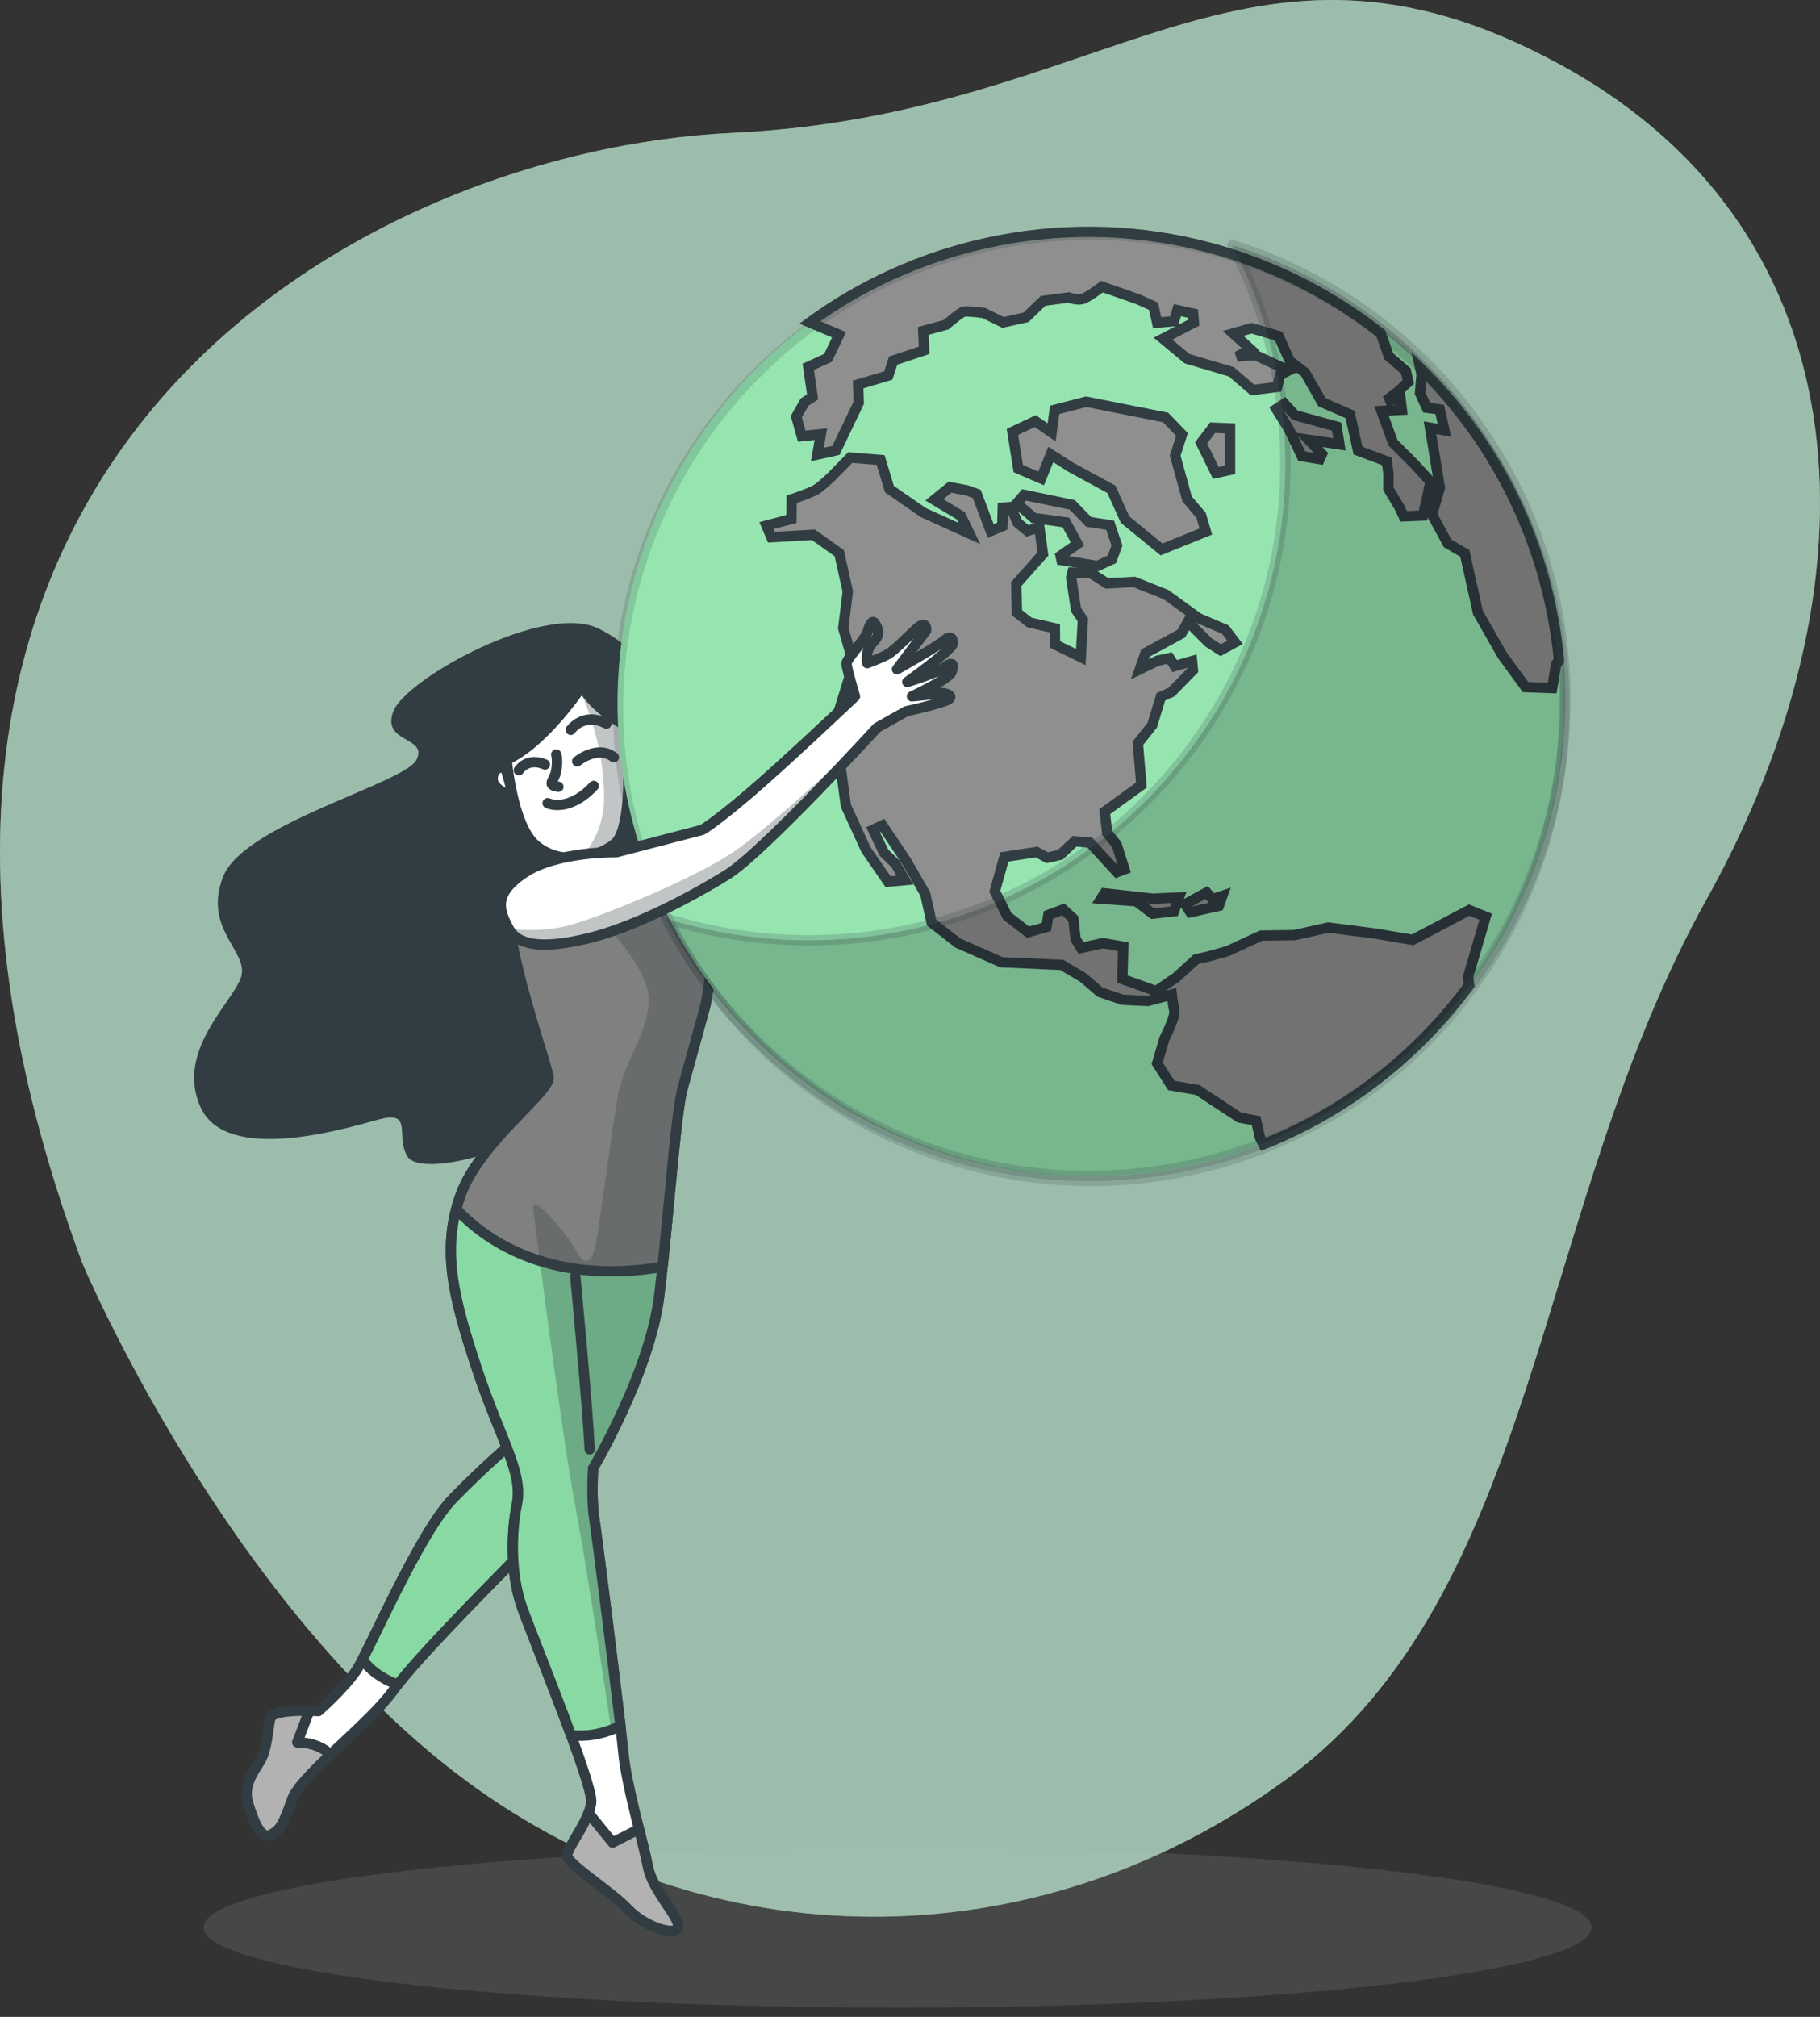 <svg width="176" height="195" viewBox="0 0 176 195" fill="none" xmlns="http://www.w3.org/2000/svg">
<rect x="0" y="0" width="176" height="195" fill="#333333" stroke="none"/>
<g id="Grupo 699">
<g id="Grupo 684">
<path id="Caminho 309" opacity="0.7" d="M7.96 122.119C7.96 122.119 21.715 154.884 45.073 172.168C68.431 189.454 99.862 189.986 124.417 172.005C148.972 154.025 148.303 116.94 165.065 86.882C181.827 56.823 181.01 22.549 150.703 6.154C120.395 -10.242 107.287 11.122 70.871 12.844C34.455 14.565 -20.685 44.981 7.96 122.119Z" fill="#88D9A4"/>
<path id="Caminho 310" opacity="0.7" d="M7.96 122.119C7.96 122.119 21.715 154.884 45.073 172.168C68.431 189.454 99.862 189.986 124.417 172.005C148.972 154.025 148.303 116.94 165.065 86.882C181.827 56.823 181.01 22.549 150.703 6.154C120.395 -10.242 107.287 11.122 70.871 12.844C34.455 14.565 -20.685 44.981 7.96 122.119Z" fill="#B0C6BC"/>
</g>
<ellipse id="Elipse 62" cx="86.799" cy="186.346" rx="67.118" ry="7.762" fill="#B0C6BC" fill-opacity="0.15"/>
<g id="Grupo 698">
<path id="Caminho 311" d="M65.28 68.873C65.28 68.873 63.113 63.314 57.869 60.765C52.625 58.216 39.273 65.615 38.049 68.749C36.825 71.882 41.44 71.175 40.272 73.465C39.104 75.756 23.619 79.63 21.587 84.739C19.553 89.848 24.146 92.015 23.304 94.497C22.462 96.979 16.903 101.683 19.419 107.097C21.934 112.509 33.152 109.197 36.599 108.242C40.047 107.288 38.183 109.871 39.407 111.813C40.63 113.756 49.493 111.504 52.558 108.664C55.624 105.823 54.351 111.851 57.338 111.054C58.432 110.762 60.989 105.301 63.46 96.161C65.931 87.02 67.616 76.981 65.28 68.873Z" fill="#313D42"/>
<path id="Caminho 312" d="M49.545 139.496C49.545 139.496 47.032 141.571 43.773 144.917C40.515 148.263 35.662 159.684 34.489 161.453C33.315 163.222 30.792 165.429 30.792 165.429C30.792 165.429 26.326 165.131 26.125 166.173C25.922 167.216 25.791 169.187 25.196 170.202C24.601 171.218 23.453 172.593 23.995 174.345C24.539 176.096 25.213 177.857 26.167 177.393C27.122 176.929 27.429 176.29 28.244 173.969C29.058 171.648 35.724 166.682 38.053 163.406C40.383 160.131 49.142 151.477 50.281 150.234C51.419 148.99 53.241 149.375 53.986 144.146C54.73 138.918 52.033 137.814 49.545 139.496Z" fill="white" stroke="#313D42" stroke-linecap="round" stroke-linejoin="round"/>
<path id="Caminho 313" d="M50.281 150.234C51.42 148.99 53.242 149.375 53.986 144.146C54.731 138.918 52.033 137.814 49.545 139.496C49.545 139.496 47.032 141.571 43.773 144.917C40.902 147.865 36.795 157.079 35.057 160.439C35.663 161.325 36.704 162.206 38.448 162.88C41.233 159.291 49.198 151.416 50.281 150.234Z" fill="#88D9A4" stroke="#313D42"/>
<path id="Caminho 314" d="M28.743 168.458L29.914 165.395C28.603 165.367 26.269 165.425 26.125 166.173C25.922 167.215 25.791 169.186 25.196 170.201C24.601 171.218 23.453 172.593 23.995 174.344C24.539 176.096 25.213 177.857 26.167 177.393C27.122 176.928 27.429 176.289 28.244 173.968C28.608 172.929 30.146 171.36 31.942 169.65C30.753 168.386 28.743 168.458 28.743 168.458Z" fill="#B2B2B2" stroke="#313D42" stroke-linecap="round" stroke-linejoin="round"/>
<path id="Caminho 315" d="M56.447 84.295C56.447 84.295 51.039 83.21 49.495 86.21C47.95 89.208 52.844 102.667 53.056 104.129C53.269 105.591 46.44 110.306 44.539 115.556C42.638 120.807 43.873 125.542 46.11 132.309C48.347 139.076 50.612 142.329 49.994 145.39C49.376 148.451 49.424 152.383 50.467 155.348C51.51 158.313 57.296 172.349 57.172 174.201C57.048 176.055 54.811 178.593 54.859 179.424C54.907 180.255 59.176 182.917 60.72 184.572C62.264 186.226 65.297 187.255 65.565 186.343C65.833 185.429 63.108 182.869 62.648 180.46C62.189 178.052 60.583 172.671 60.282 169.446C59.979 166.22 57.743 148.596 57.454 146.715C57.166 144.835 57.358 141.952 57.358 141.952C57.358 141.952 62.836 132.7 63.742 125.315C64.648 117.931 65.334 107.637 66.014 105.2C66.693 102.763 68.196 97.28 68.196 97.28C68.196 97.28 69.219 92.798 68.67 88.626C68.122 84.453 61.972 83.63 59.995 83.807C58.019 83.986 56.447 84.295 56.447 84.295Z" fill="white" stroke="#313D42" stroke-linecap="round" stroke-linejoin="round"/>
<g id="Grupo 686">
<path id="Caminho 316" d="M59.998 166.865C59.305 160.915 57.696 148.291 57.454 146.715C57.166 144.835 57.358 141.952 57.358 141.952C57.358 141.952 62.836 132.701 63.742 125.316C64.013 123.108 64.263 120.64 64.501 118.199C60.749 118.048 52.999 117.21 45.755 113.13C45.259 113.918 44.837 114.731 44.539 115.557C42.638 120.807 43.873 125.542 46.11 132.309C48.347 139.076 50.612 142.33 49.994 145.391C49.376 148.452 49.424 152.384 50.467 155.349C51.1 157.146 53.472 163.005 55.216 167.758C56.465 167.908 58.1 167.779 59.998 166.865Z" fill="#88D9A4"/>
<g id="Grupo 685">
<path id="Caminho 317" opacity="0.3" d="M57.737 119.619C57.139 123.603 55.944 121.413 55.545 120.615C55.147 119.819 51.363 115.038 51.561 116.831C51.761 118.624 54.351 138.743 55.545 145.117C56.565 150.554 58.163 160.768 59.106 167.241C59.396 167.133 59.692 167.013 59.997 166.866C59.304 160.916 57.695 148.292 57.453 146.716C57.165 144.836 57.357 141.953 57.357 141.953C57.357 141.953 62.834 132.701 63.741 125.316C64.012 123.109 64.262 120.64 64.5 118.2C62.938 118.137 60.676 117.95 58.052 117.464C57.943 118.224 57.837 118.952 57.737 119.619Z" fill="#313D42"/>
<path id="Caminho 318" d="M55.633 123.407C55.633 123.407 56.798 135.626 57.026 140.127" stroke="#313D42" stroke-linecap="round" stroke-linejoin="round"/>
</g>
<path id="Caminho 320" d="M59.998 166.865C59.305 160.915 57.696 148.291 57.454 146.715C57.166 144.835 57.358 141.952 57.358 141.952C57.358 141.952 62.836 132.701 63.742 125.316C64.013 123.108 64.263 120.64 64.501 118.199C60.749 118.048 52.999 117.21 45.755 113.13C45.259 113.918 44.837 114.731 44.539 115.557C42.638 120.807 43.873 125.542 46.11 132.309C48.347 139.076 50.612 142.33 49.994 145.391C49.376 148.452 49.424 152.384 50.467 155.349C51.1 157.146 53.472 163.005 55.216 167.758C56.465 167.908 58.1 167.779 59.998 166.865Z" stroke="#313D42"/>
</g>
<g id="Grupo 688">
<path id="Caminho 321" d="M44.124 116.897C46.592 119.552 52.797 124.389 64.065 122.484C64.815 115.521 65.416 107.338 66.012 105.201C66.692 102.764 68.195 97.281 68.195 97.281C68.195 97.281 69.218 92.799 68.669 88.627C68.12 84.454 61.971 83.631 59.994 83.808C58.017 83.987 56.446 84.296 56.446 84.296C56.446 84.296 51.038 83.211 49.493 86.211C47.949 89.209 52.843 102.668 53.055 104.13C53.267 105.592 46.439 110.307 44.538 115.557C44.374 116.007 44.242 116.453 44.124 116.897Z" fill="#808080"/>
<g id="Grupo 687">
<path id="Caminho 322" opacity="0.3" d="M68.669 88.626C68.121 84.453 61.971 83.629 59.994 83.808C58.018 83.986 56.447 84.295 56.447 84.295C56.447 84.295 56.2 84.245 55.799 84.198L56.343 86.95C56.343 86.95 62.518 92.926 62.716 96.312C62.916 99.698 60.326 102.488 59.729 106.073C59.131 109.659 58.334 115.635 57.737 119.618C57.139 123.603 55.944 121.412 55.545 120.614C55.147 119.818 51.363 115.037 51.561 116.83C51.617 117.329 51.858 119.251 52.202 121.898C55.286 122.87 59.203 123.305 64.065 122.483C64.816 115.521 65.416 107.338 66.013 105.2C66.692 102.764 68.195 97.281 68.195 97.281C68.195 97.281 69.218 92.799 68.669 88.626Z" fill="#313D42"/>
</g>
<path id="Caminho 324" d="M44.124 116.897C46.592 119.552 52.797 124.389 64.065 122.484C64.815 115.521 65.416 107.338 66.012 105.201C66.692 102.764 68.195 97.281 68.195 97.281C68.195 97.281 69.218 92.799 68.669 88.627C68.12 84.454 61.971 83.631 59.994 83.808C58.017 83.987 56.446 84.296 56.446 84.296C56.446 84.296 51.038 83.211 49.493 86.211C47.949 89.209 52.843 102.668 53.055 104.13C53.267 105.592 46.439 110.307 44.538 115.557C44.374 116.007 44.242 116.453 44.124 116.897Z" stroke="#313D42" stroke-linecap="round" stroke-linejoin="round"/>
</g>
<path id="Caminho 325" d="M53.605 81.934C53.605 81.934 54.422 83.643 54.559 84.686C54.696 85.729 55.815 87.562 57.476 89.017C59.136 90.471 60.159 89.092 60.084 87.122C60.008 85.153 58.979 80.431 58.979 80.431C58.979 80.431 55.547 82.27 53.605 81.934Z" fill="white" stroke="#313D42" stroke-linecap="round" stroke-linejoin="round"/>
<g id="Grupo 692">
<path id="Caminho 326" d="M48.85 74.172C48.85 74.172 47.724 73.994 47.642 75.229C47.559 76.464 49.694 77.021 49.694 77.021L48.85 74.172Z" fill="white" stroke="#313D42" stroke-linecap="round" stroke-linejoin="round"/>
<g id="Grupo 690">
<path id="Caminho 327" d="M56.303 66.294C56.303 66.294 52.733 71.743 49 73.458C49 73.458 49.522 79.594 51.663 81.599C53.804 83.602 57.346 83.218 59.419 81.599C61.491 79.979 60.592 70.199 60.592 70.199C60.592 70.199 57.394 68.538 56.303 66.294Z" fill="white"/>
<g id="Grupo 689">
<path id="Caminho 328" opacity="0.3" d="M56.302 66.295C56.302 66.295 56.268 66.346 56.205 66.439L56.246 67.143C56.246 67.143 58.418 71.686 58.418 77.018C58.418 79.884 57.276 81.773 56.128 82.914C57.345 82.77 58.519 82.301 59.417 81.6C61.49 79.98 60.591 70.2 60.591 70.2C60.591 70.2 57.393 68.539 56.302 66.295Z" fill="#313D42"/>
</g>
<path id="Caminho 330" d="M56.303 66.294C56.303 66.294 52.733 71.743 49 73.458C49 73.458 49.522 79.594 51.663 81.599C53.804 83.602 57.346 83.218 59.419 81.599C61.491 79.979 60.592 70.199 60.592 70.199C60.592 70.199 57.394 68.538 56.303 66.294Z" stroke="#313D42" stroke-linecap="round" stroke-linejoin="round"/>
</g>
<g id="Grupo 691">
<path id="Caminho 331" d="M53.792 72.951C53.792 72.951 53.964 73.48 53.792 74.502C53.621 75.525 52.77 75.882 53.998 76.067" stroke="#313D42" stroke-linecap="round" stroke-linejoin="round"/>
<path id="Caminho 332" d="M52.961 77.652C52.961 77.652 54.965 78.613 57.416 75.984" stroke="#313D42" stroke-linecap="round" stroke-linejoin="round"/>
<path id="Caminho 333" d="M50.175 74.467C50.175 74.467 50.985 73.177 52.694 73.912" stroke="#313D42" stroke-linecap="round" stroke-linejoin="round"/>
<path id="Caminho 334" d="M55.817 73.604C55.817 73.604 57.787 71.977 59.359 73.219" stroke="#313D42" stroke-linecap="round" stroke-linejoin="round"/>
<path id="Caminho 335" d="M55.192 70.563C55.192 70.563 56.448 68.786 58.644 69.966" stroke="#313D42" stroke-linecap="round" stroke-linejoin="round"/>
</g>
</g>
<g id="Grupo 695">
<circle id="Elipse 63" cx="105.452" cy="67.996" r="45.736" transform="rotate(-18.926 105.452 67.996)" fill="#96E5B1"/>
<g id="Grupo 694">
<g id="Grupo 693">
<path id="Caminho 336" d="M99.031 47.846L103.693 48.812L105.282 50.46L107.354 50.778L108.013 52.745L107.53 54.075L106.118 54.722L102.656 54.157L102.562 53.733L104.199 52.591L103.069 50.507L99.973 50.083L98.324 48.67L99.031 47.846Z" fill="#8F8F8F"/>
<path id="Caminho 337" d="M136.606 90.87L132.909 90.246L128.447 89.68L125.162 90.41L121.948 90.456L118.722 91.951L116.838 92.48L115.673 92.739L113.73 94.505L111.799 95.824L108.537 94.657L108.621 91.526L106.655 91.184L104.535 91.655L104.006 90.771L103.794 88.817L102.817 87.922L101.38 88.464L101.192 89.617L99.414 90.123L97.401 88.569L96.201 86.167L97.131 82.847L100.251 82.376L101.263 82.93L102.535 82.647L103.912 81.341L105.385 81.459L108.021 84.32L108.739 84.05L107.986 81.659L107.068 80.529L106.833 78.469L110.377 75.902L110.036 71.864L111.426 70.11L112.262 67.367L113.275 66.919L115.359 64.789L115.277 63.918L113.604 64.4L113.098 63.623L111.933 63.882L110.225 64.706L110.767 63.141L114.241 61.257L114.877 60.115L116.878 62.117L118.043 62.858L119.433 62.105L118.491 60.869L115.913 59.773L112.734 57.477L109.685 56.264L107.048 56.405L105.494 55.416L103.704 55.368L103.586 55.84L104.057 58.959L104.716 59.925L104.516 63.527L102.02 62.303L102.008 60.748L99.548 60.183L98.335 59.229L98.277 56.463L100.855 53.555L100.503 50.965L99.361 51.33L98.407 50.541L97.736 49.022L96.971 49.081L96.923 50.87L95.805 51.34L94.452 47.75L93.486 47.408L91.861 47.102L90.354 48.326L92.92 49.868L93.744 51.576L89.295 49.562L86.01 47.289L85.162 44.475L82.219 44.239L80.406 46.088C80.406 46.088 79.487 46.959 79.004 47.288C78.522 47.617 76.556 48.277 76.556 48.277L76.532 50.173L74.118 50.82L74.589 51.938L78.651 51.703L81.159 53.482L81.982 57.19L81.545 60.734L82.534 64.183L80.721 70.035L81.803 77.911L83.744 82.15L85.875 85.236L87.511 85.094L86.605 83.517L85.475 82.433L84.427 80.22L85.334 79.796L87.665 83.282L89.477 86.437L90.09 89.192L92.644 91.182L96.835 93.031L102.675 93.291L104.724 94.504L106.371 95.917L108.537 96.659L111.01 96.777L113.317 96.153C113.317 96.153 113.447 97.237 113.564 97.766C113.682 98.296 112.599 100.427 112.599 100.427L111.903 102.805L113.269 104.949L115.812 105.384L119.85 108.045L121.475 108.352L121.828 109.942L122.178 110.64C130.307 107.408 137.123 101.991 142.079 95.242L141.963 94.462L143.671 88.634L142.081 87.987L136.606 90.87Z" fill="#8F8F8F"/>
<path id="Caminho 338" d="M138.33 46.567L136.718 44.812L134.716 42.81L133.587 39.726L135.564 39.621L135.435 38.537L134.034 38.737L135.082 37.949L136.189 36.925L135.954 35.864L134.306 34.451L133.528 32.231C123.117 24.04 109.252 20.415 95.311 23.511C88.974 24.918 83.24 27.579 78.309 31.172L81.136 32.36L80.076 34.597L78.157 35.468L78.581 38.376L77.803 38.882L77.003 40.283L77.533 42.167L79.381 41.979L79.039 43.945L80.84 43.545L83.043 38.942L82.984 37.176L85.904 36.305L86.364 34.868L89.366 33.868L89.284 31.996L91.486 31.396C91.486 31.396 92.887 30.195 93.205 30.125C93.523 30.055 95.124 30.255 95.124 30.255L96.996 31.173L99.221 30.679L100.87 29.09L103.354 28.761C103.354 28.761 104.083 29.043 104.614 28.925C105.143 28.808 106.568 27.713 106.568 27.713L110.064 28.938L111.548 29.61L111.9 31.199L113.537 31.058L113.855 29.986L115.375 30.317L115.456 31.188L112.466 32.742L114.785 34.673L119.071 35.945L121.13 37.711L123.509 37.406L123.803 36.228L124.604 35.828L121.378 34.32L119.636 34.485L120.919 33.756L119.248 32.236L121.025 31.73L123.639 32.484L124.734 34.91L126.205 36.028L127.841 38.89L130.549 40.068L131.325 43.564L134.116 44.612L134.268 45.801L134.257 47.25L135.316 49.016L135.74 49.922L137.612 49.84L138.059 47.851L138.33 46.567Z" fill="#8F8F8F"/>
<path id="Caminho 339" d="M137.339 35.586L137.474 36.194L137.32 38.008L137.967 39.421L139.228 39.586L139.675 41.599L138.285 41.351L139.239 47.144L138.484 49.758L139.991 52.536L141.651 53.502L142.922 59.224L145.288 63.369L147.524 66.43L150.102 66.525L150.48 64.217L150.765 63.871C150.587 62.001 150.293 60.123 149.875 58.242C147.891 49.304 143.413 41.564 137.339 35.586Z" fill="#8F8F8F"/>
<path id="Caminho 340" d="M112.715 40.36L105.038 38.84L101.989 39.628L101.694 41.806L100.117 40.711L97.903 41.759L98.468 45.303L100.681 46.257L101.612 43.937L103.554 45.174L107.474 47.306L108.793 50.237L112.324 53.122L116.61 51.392L116.151 49.826L114.798 48.237L113.644 44.045L114.304 42.008L112.715 40.36Z" fill="#8F8F8F"/>
<path id="Caminho 341" d="M118.953 41.419L117.269 41.349L116.15 42.82L117.575 45.728L118.952 45.423L118.953 41.419Z" fill="#8F8F8F"/>
<path id="Caminho 342" d="M129.255 41.245L125.229 40.137L124.205 39.03L123.428 39.537L124.64 41.491L125.888 44.105L127.618 44.388L127.842 43.893L126.536 42.516L129.526 42.963L129.255 41.245Z" fill="#8F8F8F"/>
<path id="Caminho 343" d="M106.807 86.369L106.478 86.887L109.868 87.135L111.469 88.336L113.53 88.101L114.013 86.77L111.481 86.888L106.807 86.369Z" fill="#8F8F8F"/>
<path id="Caminho 344" d="M116.685 86.288L114.601 87.418L115.107 88.195L117.862 87.583L118.203 86.618L117.273 86.936L116.685 86.288Z" fill="#8F8F8F"/>
<path id="Caminho 345" d="M99.031 47.846L103.693 48.812L105.282 50.46L107.354 50.778L108.013 52.745L107.53 54.075L106.118 54.722L102.656 54.157L102.562 53.733L104.199 52.591L103.069 50.507L99.973 50.083L98.324 48.67L99.031 47.846Z" stroke="#313D42"/>
<path id="Caminho 346" d="M136.606 90.87L132.909 90.246L128.447 89.68L125.162 90.41L121.948 90.456L118.722 91.951L116.838 92.48L115.673 92.739L113.73 94.505L111.799 95.824L108.537 94.657L108.621 91.526L106.655 91.184L104.535 91.655L104.006 90.771L103.794 88.817L102.817 87.922L101.38 88.464L101.192 89.617L99.414 90.123L97.401 88.569L96.201 86.167L97.131 82.847L100.251 82.376L101.263 82.93L102.535 82.647L103.912 81.341L105.385 81.459L108.021 84.32L108.739 84.05L107.986 81.659L107.068 80.529L106.833 78.469L110.377 75.902L110.036 71.864L111.426 70.11L112.262 67.367L113.275 66.919L115.359 64.789L115.277 63.918L113.604 64.4L113.098 63.623L111.933 63.882L110.225 64.706L110.767 63.141L114.241 61.257L114.877 60.115L116.878 62.117L118.043 62.858L119.433 62.105L118.491 60.869L115.913 59.773L112.734 57.477L109.685 56.264L107.048 56.405L105.494 55.416L103.704 55.368L103.586 55.84L104.057 58.959L104.716 59.925L104.516 63.527L102.02 62.303L102.008 60.748L99.548 60.183L98.335 59.229L98.277 56.463L100.855 53.555L100.503 50.965L99.361 51.33L98.407 50.541L97.736 49.022L96.971 49.081L96.923 50.87L95.805 51.34L94.452 47.75L93.486 47.408L91.861 47.102L90.354 48.326L92.92 49.868L93.744 51.576L89.295 49.562L86.01 47.289L85.162 44.475L82.219 44.239L80.406 46.088C80.406 46.088 79.487 46.959 79.004 47.288C78.522 47.617 76.556 48.277 76.556 48.277L76.532 50.173L74.118 50.82L74.589 51.938L78.651 51.703L81.159 53.482L81.982 57.19L81.545 60.734L82.534 64.183L80.721 70.035L81.803 77.911L83.744 82.15L85.875 85.236L87.511 85.094L86.605 83.517L85.475 82.433L84.427 80.22L85.334 79.796L87.665 83.282L89.477 86.437L90.09 89.192L92.644 91.182L96.835 93.031L102.675 93.291L104.724 94.504L106.371 95.917L108.537 96.659L111.01 96.777L113.317 96.153C113.317 96.153 113.447 97.237 113.564 97.766C113.682 98.296 112.599 100.427 112.599 100.427L111.903 102.805L113.269 104.949L115.812 105.384L119.85 108.045L121.475 108.352L121.828 109.942L122.178 110.64C130.307 107.408 137.123 101.991 142.079 95.242L141.963 94.462L143.671 88.634L142.081 87.987L136.606 90.87Z" stroke="#313D42"/>
<path id="Caminho 347" d="M138.33 46.567L136.718 44.812L134.716 42.81L133.587 39.726L135.564 39.621L135.435 38.537L134.034 38.737L135.082 37.949L136.189 36.925L135.954 35.864L134.306 34.451L133.528 32.231C123.117 24.04 109.252 20.415 95.311 23.511C88.974 24.918 83.24 27.579 78.309 31.172L81.136 32.36L80.076 34.597L78.157 35.468L78.581 38.376L77.803 38.882L77.003 40.283L77.533 42.167L79.381 41.979L79.039 43.945L80.84 43.545L83.043 38.942L82.984 37.176L85.904 36.305L86.364 34.868L89.366 33.868L89.284 31.996L91.486 31.396C91.486 31.396 92.887 30.195 93.205 30.125C93.523 30.055 95.124 30.255 95.124 30.255L96.996 31.173L99.221 30.679L100.87 29.09L103.354 28.761C103.354 28.761 104.083 29.043 104.614 28.925C105.143 28.808 106.568 27.713 106.568 27.713L110.064 28.938L111.548 29.61L111.9 31.199L113.537 31.058L113.855 29.986L115.375 30.317L115.456 31.188L112.466 32.742L114.785 34.673L119.071 35.945L121.13 37.711L123.509 37.406L123.803 36.228L124.604 35.828L121.378 34.32L119.636 34.485L120.919 33.756L119.248 32.236L121.025 31.73L123.639 32.484L124.734 34.91L126.205 36.028L127.841 38.89L130.549 40.068L131.325 43.564L134.116 44.612L134.268 45.801L134.257 47.25L135.316 49.016L135.74 49.922L137.612 49.84L138.059 47.851L138.33 46.567Z" stroke="#313D42"/>
<path id="Caminho 348" d="M137.339 35.586L137.474 36.194L137.32 38.008L137.967 39.421L139.228 39.586L139.675 41.599L138.285 41.351L139.239 47.144L138.484 49.758L139.991 52.536L141.651 53.502L142.922 59.224L145.288 63.369L147.524 66.43L150.102 66.525L150.48 64.217L150.765 63.871C150.587 62.001 150.293 60.123 149.875 58.242C147.891 49.304 143.413 41.564 137.339 35.586Z" stroke="#313D42"/>
<path id="Caminho 349" d="M112.715 40.36L105.038 38.84L101.989 39.628L101.694 41.806L100.117 40.711L97.903 41.759L98.468 45.303L100.681 46.257L101.612 43.937L103.554 45.174L107.474 47.306L108.793 50.237L112.324 53.122L116.61 51.392L116.151 49.826L114.798 48.237L113.644 44.045L114.304 42.008L112.715 40.36Z" stroke="#313D42"/>
<path id="Caminho 350" d="M118.953 41.419L117.269 41.349L116.15 42.82L117.575 45.728L118.952 45.423L118.953 41.419Z" stroke="#313D42"/>
<path id="Caminho 351" d="M129.255 41.245L125.229 40.137L124.205 39.03L123.428 39.537L124.64 41.491L125.888 44.105L127.618 44.388L127.842 43.893L126.536 42.516L129.526 42.963L129.255 41.245Z" stroke="#313D42"/>
<path id="Caminho 352" d="M106.807 86.369L106.478 86.887L109.868 87.135L111.469 88.336L113.53 88.101L114.013 86.77L111.481 86.888L106.807 86.369Z" stroke="#313D42"/>
<path id="Caminho 353" d="M116.685 86.288L114.601 87.418L115.107 88.195L117.862 87.583L118.203 86.618L117.273 86.936L116.685 86.288Z" stroke="#313D42"/>
</g>
<path id="Caminho 354" opacity="0.2" d="M119.16 23.688C122.442 30.024 124.299 37.218 124.299 44.847C124.299 70.287 103.676 90.91 78.236 90.91C73.41 90.91 68.76 90.167 64.389 88.791C72.053 103.584 87.501 113.694 105.313 113.694C130.752 113.694 151.375 93.071 151.375 67.631C151.375 47.017 137.833 29.566 119.16 23.688Z" fill="black" stroke="#313D42" stroke-linecap="round" stroke-linejoin="round"/>
</g>
</g>
<path id="Elipse 65" opacity="0.18" d="M148.781 53.595C156.974 77.489 144.246 103.5 120.352 111.692C96.459 119.885 70.448 107.157 62.255 83.263C54.062 59.37 66.79 33.359 90.684 25.166C114.578 16.973 140.589 29.701 148.781 53.595Z" stroke="#313D42"/>
<g id="Grupo 697">
<path id="Caminho 355" d="M59.599 82.394C59.599 82.394 53.87 82.292 50.736 84.362C47.602 86.432 48.285 88.077 49.191 89.778C50.097 91.48 52.592 91.771 57.002 90.686C61.411 89.601 66.895 86.692 70.331 84.555C73.767 82.418 84.826 70.345 84.826 70.345L87.646 68.767C87.646 68.767 90.869 68.052 91.63 67.672C92.391 67.291 91.35 66.888 90.746 67.022C90.141 67.156 88.192 67.325 88.192 67.325C88.192 67.325 91.739 65.678 92.009 64.984C92.277 64.29 92.187 63.887 91.37 64.491C90.553 65.096 87.737 65.933 87.737 65.933C87.737 65.933 92.034 62.825 92.123 62.277C92.213 61.728 91.922 61.371 91.306 61.931C90.691 62.489 86.743 64.708 86.743 64.708L89.57 60.947C89.57 60.947 89.657 59.82 88.58 60.831C87.616 61.734 86.449 62.903 85.89 63.239C85.33 63.575 83.864 64.112 83.864 64.112C83.864 64.112 83.679 63.163 84.133 62.467C84.532 61.852 85.383 61.481 84.592 60.251C84.369 59.904 84.088 60.363 83.92 61.033C83.752 61.705 81.872 63.709 81.861 64.133C81.85 64.558 82.678 67.334 82.678 67.334C82.678 67.334 75.693 73.958 72.313 76.822C68.934 79.687 67.892 80.236 67.892 80.236L59.599 82.394Z" fill="white"/>
<g id="Grupo 696">
<path id="Caminho 356" opacity="0.3" d="M57.002 90.686C61.411 89.601 66.895 86.692 70.331 84.555C73.179 82.784 81.257 74.193 83.941 71.302L83.894 71.092C83.894 71.092 74.612 79.978 70.663 82.545C66.713 85.112 58.024 88.667 55.061 89.457C52.099 90.247 49.191 89.778 49.191 89.778C50.097 91.48 52.593 91.771 57.002 90.686Z" fill="#313D42"/>
</g>
<path id="Caminho 358" d="M59.599 82.394C59.599 82.394 53.87 82.292 50.736 84.362C47.602 86.432 48.285 88.077 49.191 89.778C50.097 91.48 52.592 91.771 57.002 90.686C61.411 89.601 66.895 86.692 70.331 84.555C73.767 82.418 84.826 70.345 84.826 70.345L87.646 68.767C87.646 68.767 90.869 68.052 91.63 67.672C92.391 67.291 91.35 66.888 90.746 67.022C90.141 67.156 88.192 67.325 88.192 67.325C88.192 67.325 91.739 65.678 92.009 64.984C92.277 64.29 92.187 63.887 91.37 64.491C90.553 65.096 87.737 65.933 87.737 65.933C87.737 65.933 92.034 62.825 92.123 62.277C92.213 61.728 91.922 61.371 91.306 61.931C90.691 62.489 86.743 64.708 86.743 64.708L89.57 60.947C89.57 60.947 89.657 59.82 88.58 60.831C87.616 61.734 86.449 62.903 85.89 63.239C85.33 63.575 83.864 64.112 83.864 64.112C83.864 64.112 83.679 63.163 84.133 62.467C84.532 61.852 85.383 61.481 84.592 60.251C84.369 59.904 84.088 60.363 83.92 61.033C83.752 61.705 81.872 63.709 81.861 64.133C81.85 64.558 82.678 67.334 82.678 67.334C82.678 67.334 75.693 73.958 72.313 76.822C68.934 79.687 67.892 80.236 67.892 80.236L59.599 82.394Z" stroke="#313D42" stroke-linecap="round" stroke-linejoin="round"/>
</g>
<path id="Caminho 359" d="M61.794 176.837L59.24 178.146L56.913 175.287C56.297 176.937 54.82 178.747 54.859 179.424C54.907 180.254 59.176 182.917 60.72 184.572C62.264 186.226 65.297 187.255 65.565 186.342C65.833 185.429 63.108 182.869 62.648 180.46C62.479 179.571 62.153 178.277 61.794 176.837Z" fill="#B2B2B2" stroke="#313D42" stroke-linecap="round" stroke-linejoin="round"/>
</g>
</g>
</svg>
